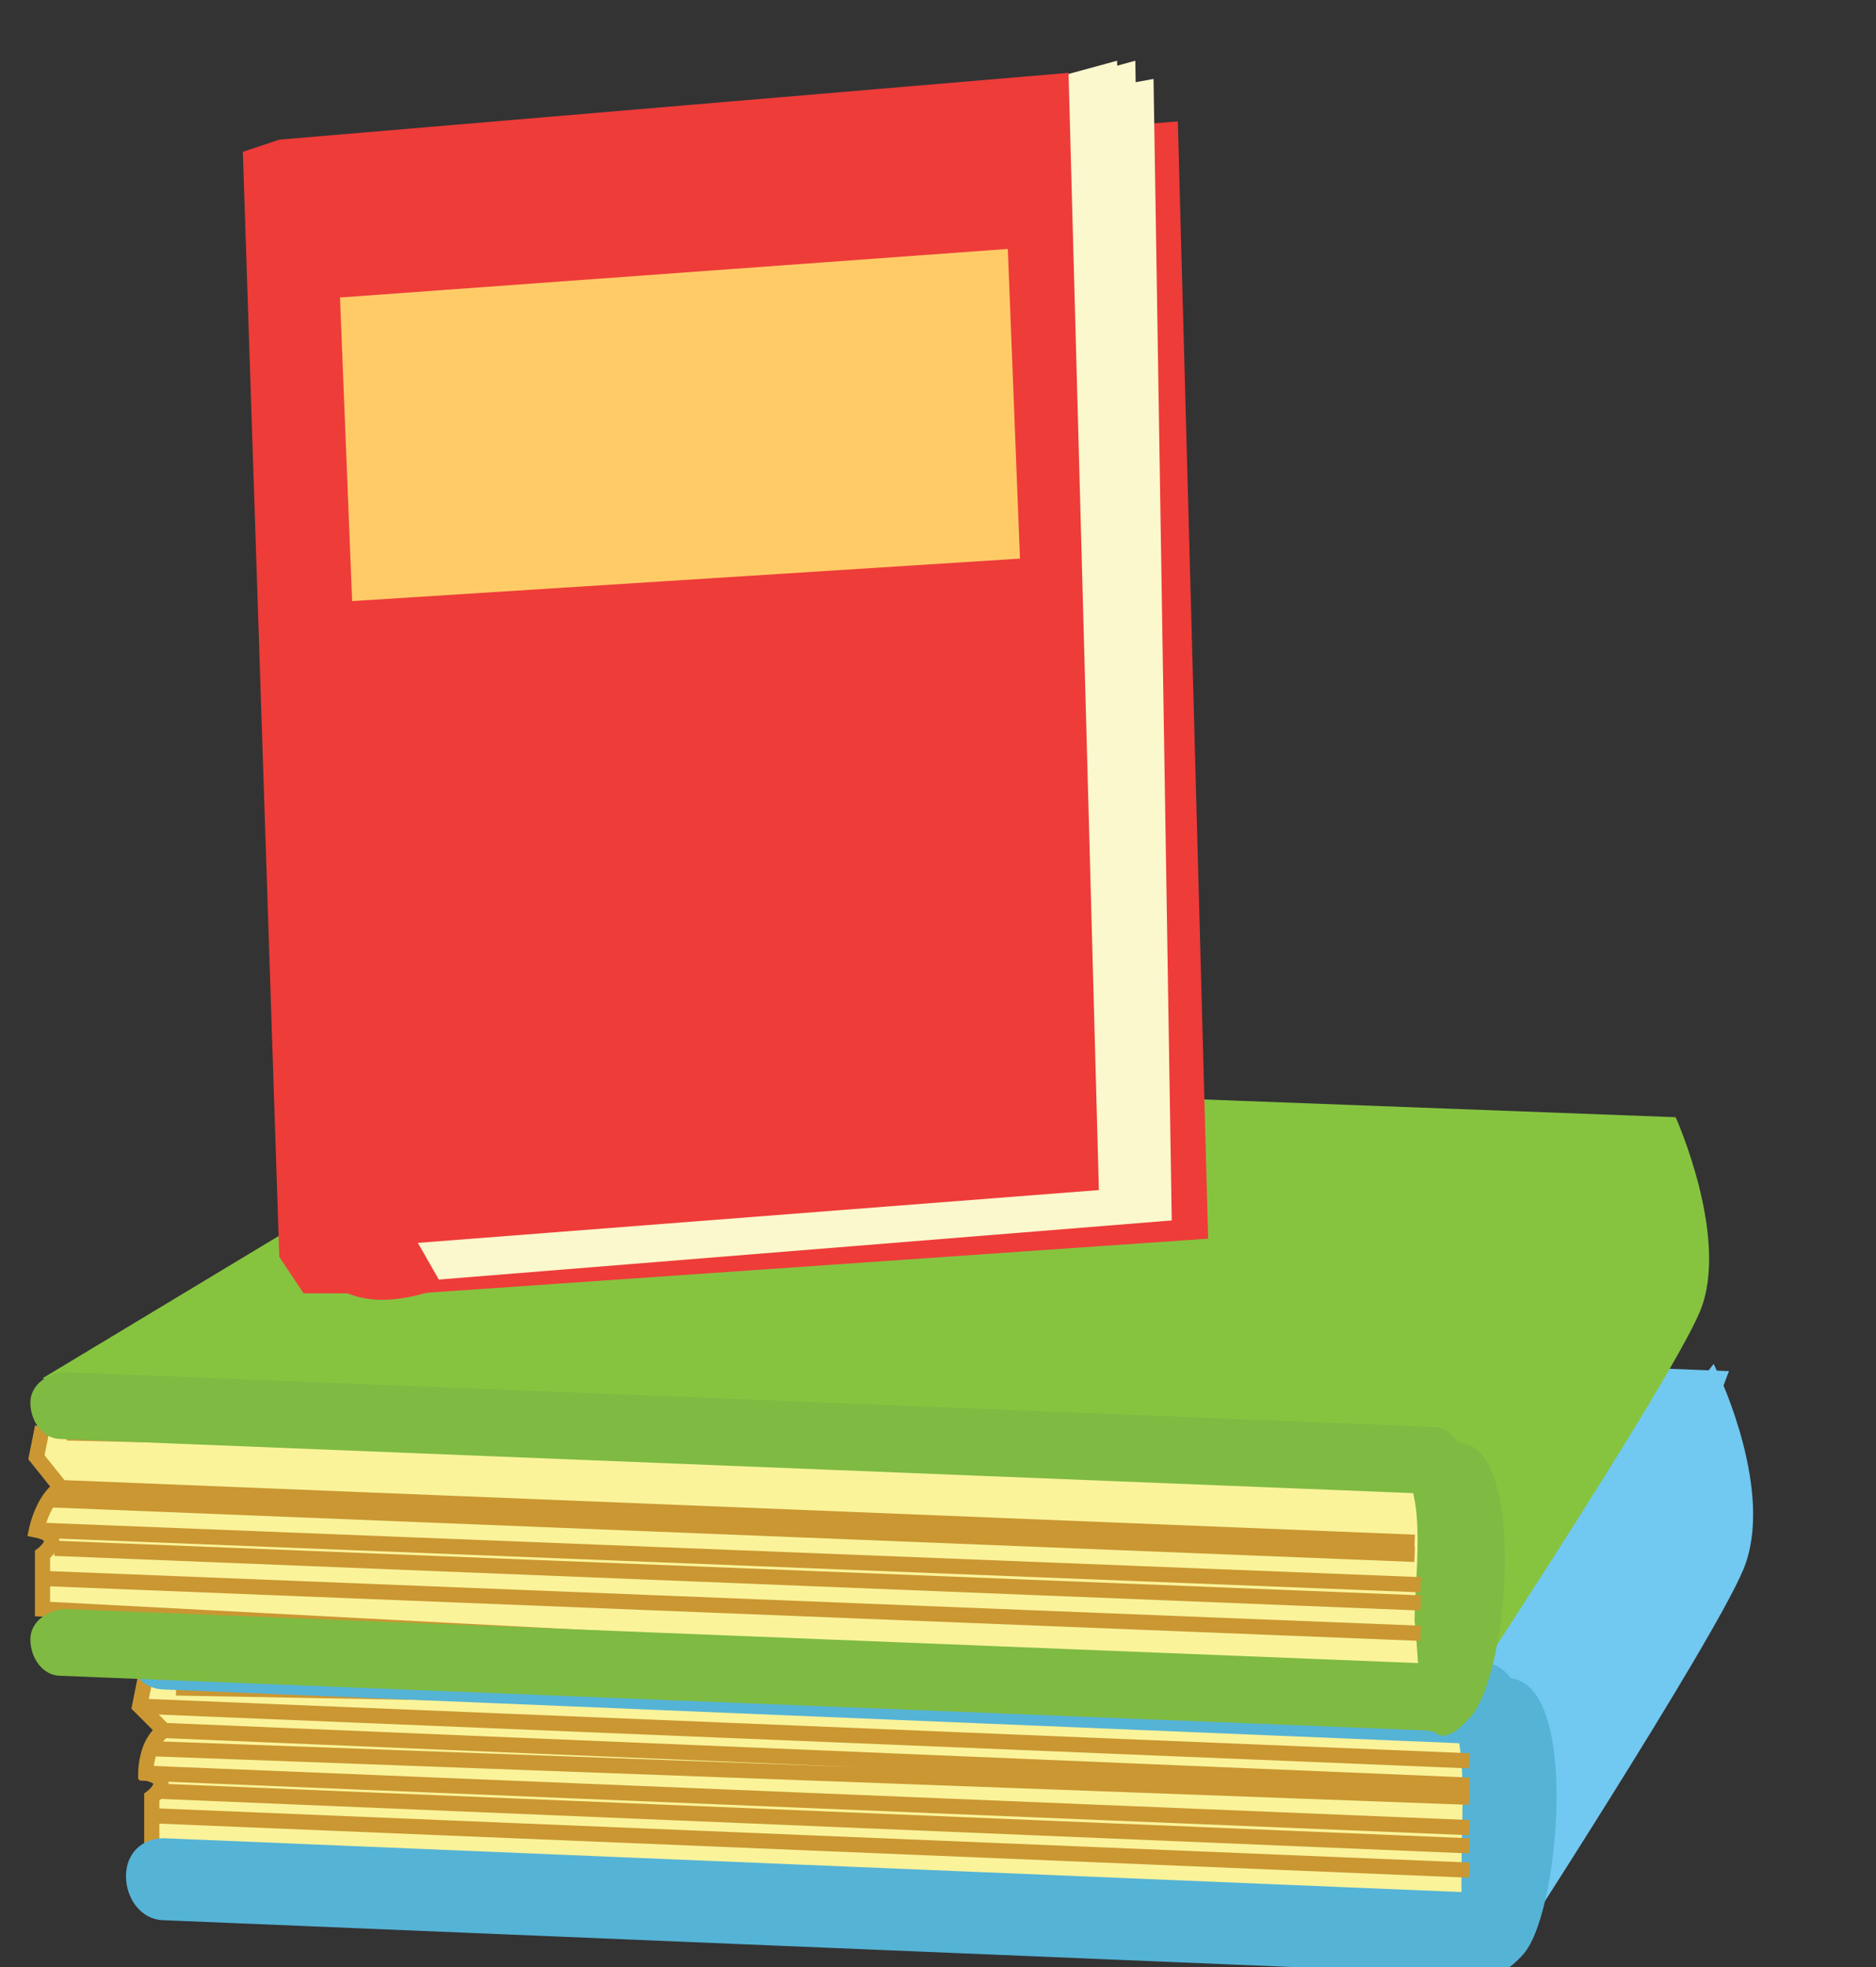 <svg xmlns="http://www.w3.org/2000/svg" version="1.0" viewBox="0 129 30.9 32.4"><rect x="0" y="129" width="30.9" height="32.4" fill="#333333" stroke="none"/><switch><g><g stroke-width=".25"><path fill="#71C8F0" stroke="#71C8F0" d="M2.4 155.8l8-4.8 17.9.7-3.6 9.6z"/><path fill="#FAF39A" stroke="#CA9732" d="M2.4 156.6l-.1.5.4.4c-.3.2-.3.7-.3.7.5.1.1.4.1.4v.8l22 1.2.2-3.4-21.8-.4"/><path fill="#71C8F0" stroke="#71C8F0" d="M24.4 156.6l3.8-4.9s.9 1.9.4 3.1c-.5 1.2-4 6.6-4 6.6"/><path fill="#55B3D6" stroke="#55B3D6" d="M24.6 156.8c1.3-.5 1 3.6.4 4.3-.9 1-.8-.9-.8-1.5 0-.7.1-1.9-.2-2.4"/><path fill="#55B3D6" stroke="#55B3D6" d="M24.9 160.9c0-.3-.2-.6-.5-.6l-21.7-.9c-.3 0-.5.2-.5.5s.2.6.5.6l21.7.9c.2 0 .5-.2.5-.5zm0-3.8c0-.3-.2-.6-.5-.6l-21.7-.9c-.3 0-.5.2-.5.5s.2.6.5.6l21.7.9c.3.1.5-.2.5-.5z"/><path fill="#FAF39A" stroke="#CA9732" d="M2.7 157.5l21.5.9m-21.9-.2l21.9.9m-21.7-1.3l21.7.8m-21.9-1.5l21.9.9m-21.6.5l21.6.9m-21.8-.5l21.8.9"/></g><path fill="#86C440" d="M.7 151.7l8.3-5 18.6.7-3.7 10z"/><path fill="#FAF39A" stroke="#CA9732" stroke-width=".25" d="M.7 152.5l-.1.5.4.5c-.3.2-.4.7-.4.7.5.1.1.4.1.4v.9l22.8 1.2.2-3.6-22.6-.5"/><path fill="#86C440" d="M23.6 152.5l4-5.1s.9 2 .4 3.2c-.5 1.2-4.2 6.8-4.2 6.8"/><path fill="#7FBA42" d="M23.8 152.8c1.4-.5 1.1 3.8.4 4.5-.9 1-.8-.9-.9-1.6 0-.7.2-2-.2-2.5"/><path fill="#7FBA42" d="M24.1 157c0-.3-.2-.6-.5-.6l-22.5-.9c-.3 0-.6.2-.6.5s.2.6.5.6l22.5.9c.3.1.6-.2.6-.5zm0-3.9c0-.3-.2-.6-.5-.6l-22.5-.9c-.3 0-.6.2-.6.5s.2.6.5.6l22.5.9c.4 0 .6-.2.6-.5z"/><path fill="#FAF39A" stroke="#CA9732" stroke-width=".25" d="M1 153.5l22.3.9m-22.7-.2l22.8.9M.8 153.7l22.5.9"/><path fill="#FAF39A" d="M.6 153.1l22.8.9"/><path fill="#FAF39A" stroke="#CA9732" stroke-width=".25" d="M.9 154.5l22.5.9M.8 155l22.6.9"/><path fill="#EE3C39" d="M6.4 132l.5 18.3 13-.9-.5-18.4z"/><path fill="#FBF8CD" d="M17.9 130.5l1.1-.2.3 18.8-12.4 1-1-1z"/><path fill="#FBF8CD" d="M17.6 130.3l1.1-.3.3 18.8-12.4 1.1-.5-1.3z"/><path fill="#EE3C39" d="M6.1 150.3H5l-.4-.6-.6-18.2.6-.2"/><path fill="#FBF8CD" d="M17.3 130.3l1.1-.3.3 18.8-12.4 1-1-1z"/><path fill="#EE3C39" d="M7.3 150.2c-1.9.7-2.2-.6-2.2-.6l1.4-.8.8 1.4z"/><path fill="#EE3C39" d="M4.6 131.3l.6 18.3 12.9-1-.5-18.4z"/><path fill="#FFCB67" d="M16.6 133.1l-11 .8.2 5 11-.7z"/></g></switch></svg>

